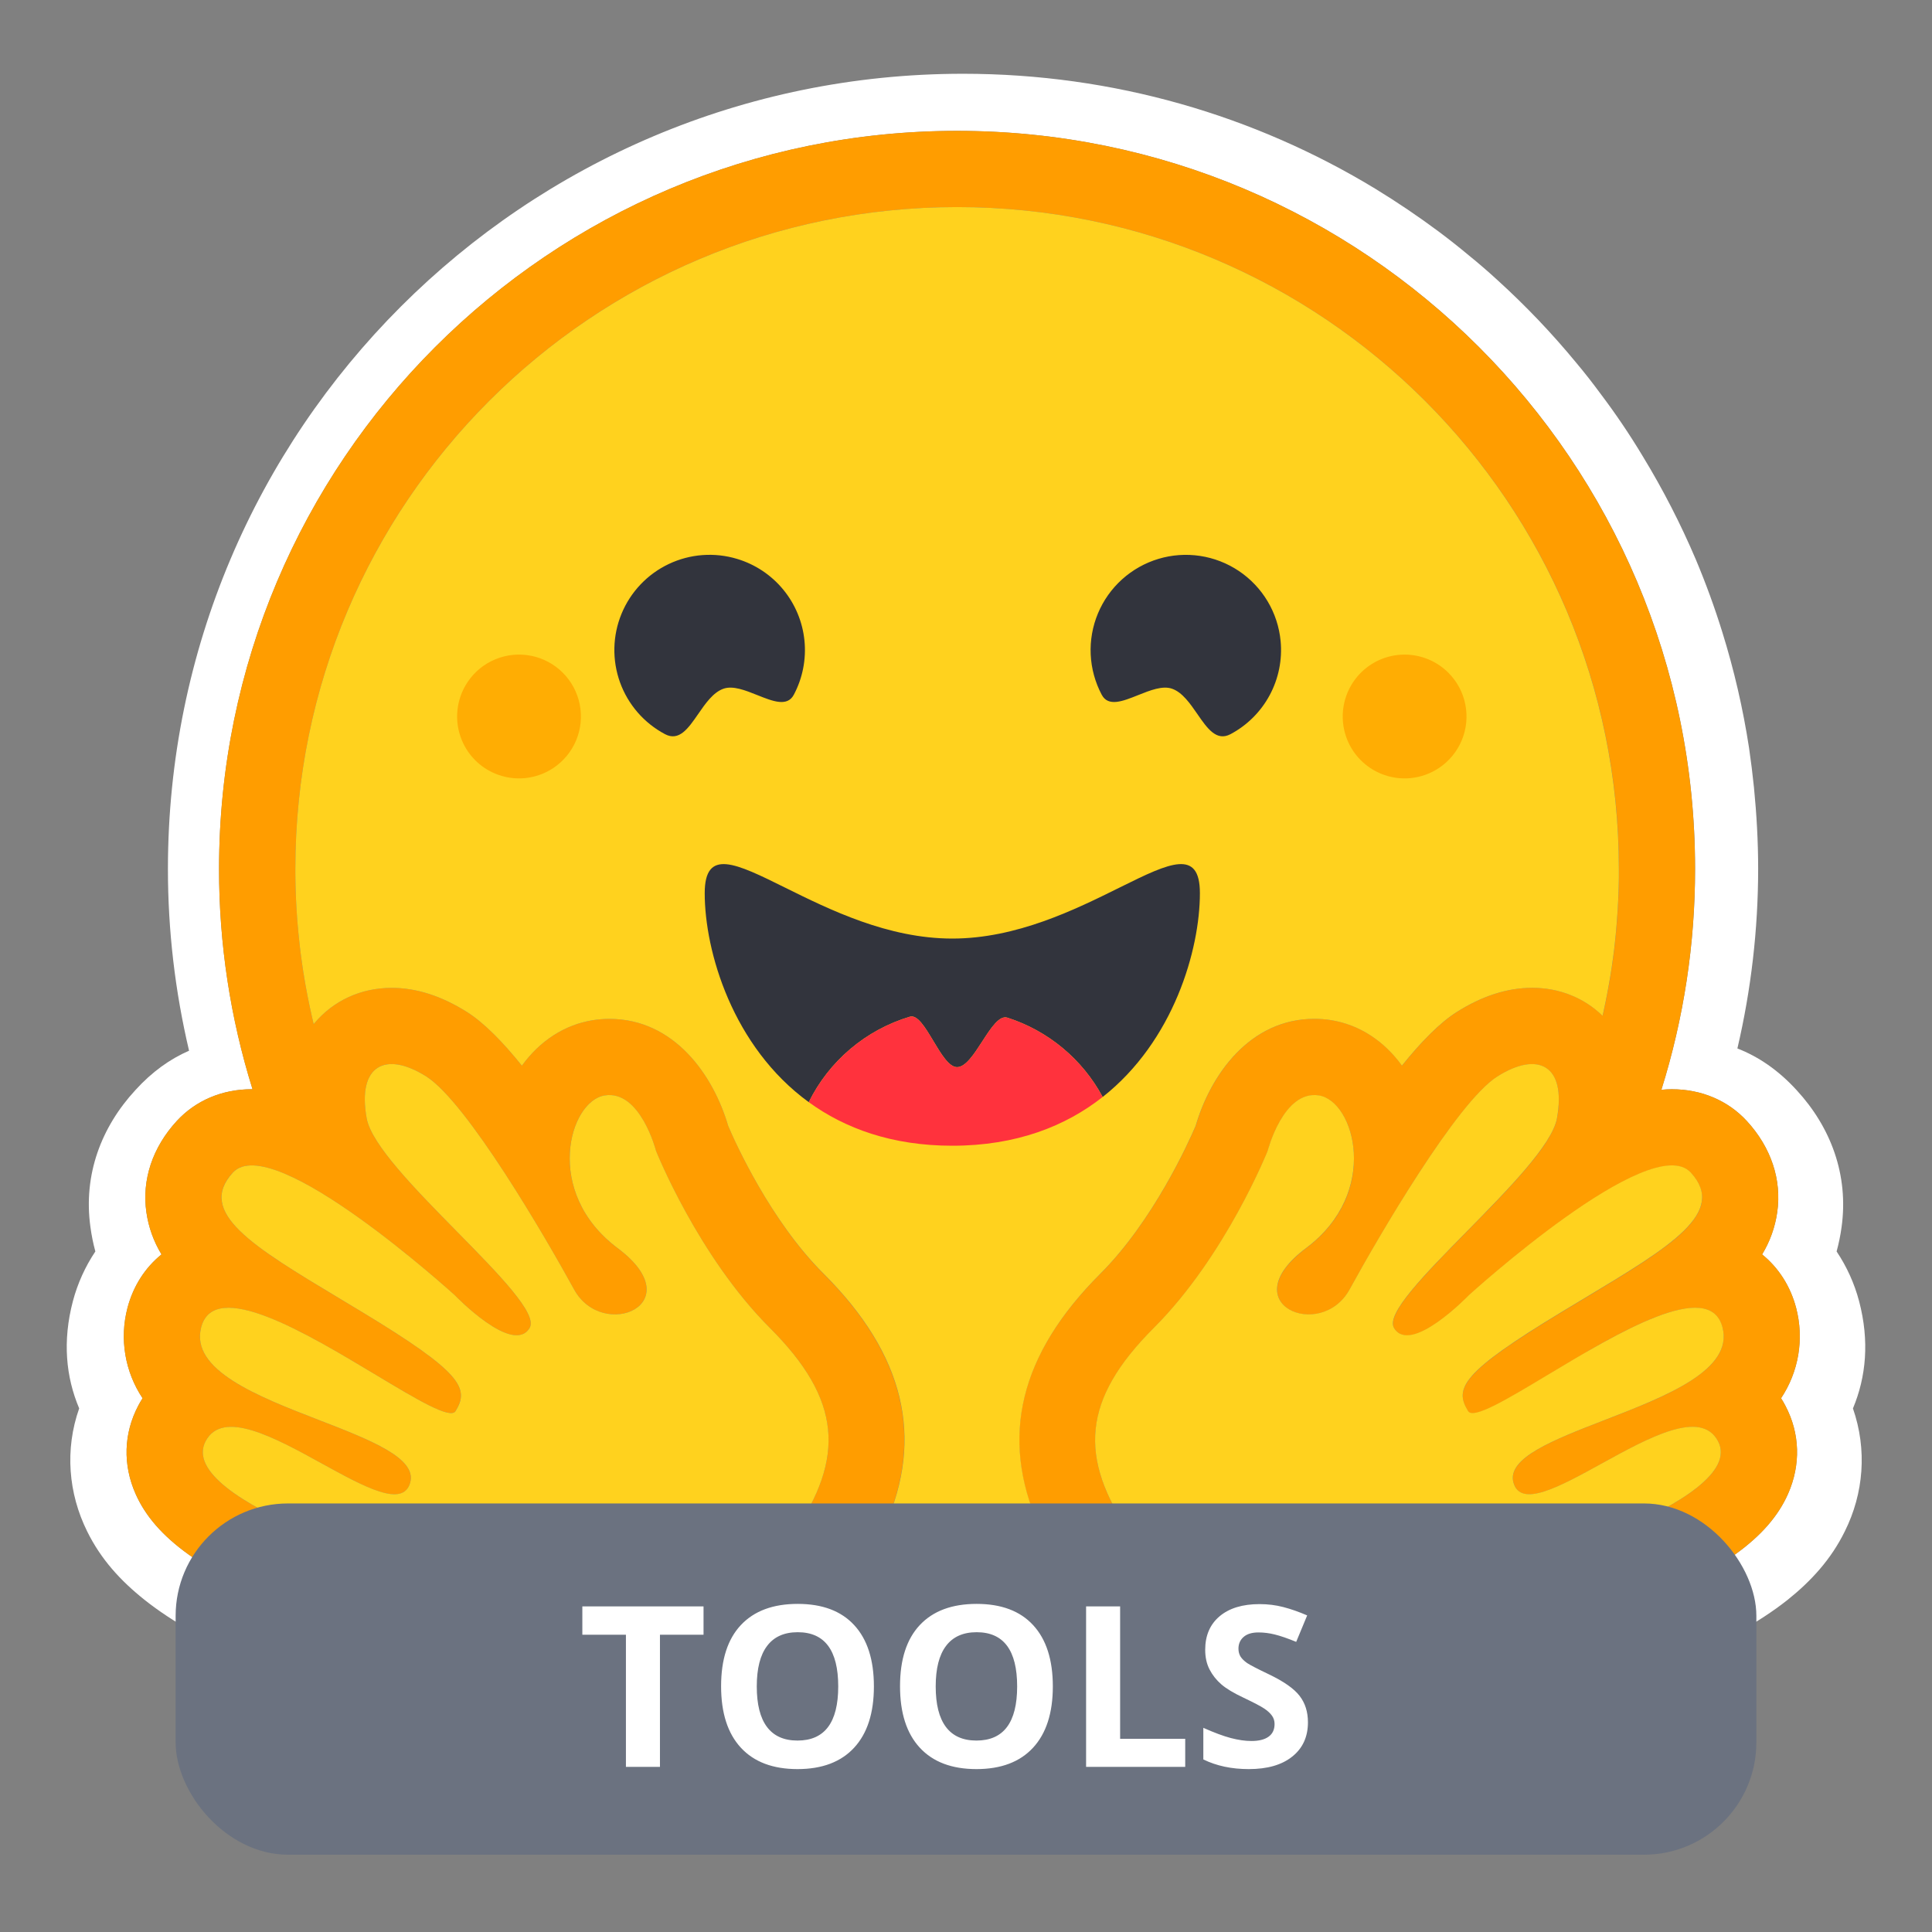<svg width="1100" height="1100" viewBox="0 0 1100 1100" fill="none" xmlns="http://www.w3.org/2000/svg">
<rect x="0" y="0" width="1100" height="1100" fill="#808080" stroke="none"/>
<path d="M1058.49 740.83C1055.82 730.752 1051.49 721.191 1045.69 712.529C1046.93 707.97 1047.88 703.336 1048.52 698.653C1052.64 668.941 1042.34 641.739 1022.93 620.693C1012.41 609.198 1001.14 601.606 989.201 596.947C997.037 563.421 1001 529.11 1001.02 494.684C1001.02 478.958 1000.13 463.555 998.638 448.381C997.862 440.804 996.922 433.246 995.818 425.709C992.403 403.469 987.331 381.513 980.649 360.03C976.269 345.913 971.202 332.018 965.465 318.395C956.868 298.22 946.83 278.689 935.429 259.955C927.952 247.49 919.808 235.437 911.032 223.848C906.731 217.996 902.252 212.283 897.588 206.715C883.776 189.93 868.766 174.167 852.677 159.551C847.332 154.638 841.838 149.892 836.195 145.322C830.641 140.689 824.963 136.207 819.171 131.878C807.512 123.2 795.465 115.059 783.065 107.48C714.546 65.865 634.195 42 548.315 42C298.266 42 95.611 244.666 95.611 494.699C95.601 529.562 99.638 564.306 107.643 598.235C96.903 602.898 86.611 610.167 77.065 620.683C57.66 641.719 47.353 668.821 51.475 698.533C52.101 703.252 53.041 707.925 54.294 712.52C48.497 721.186 44.175 730.752 41.501 740.83C35.535 763.507 37.499 783.956 45.081 801.875C36.837 825.293 38.896 850.232 49.63 871.915C57.436 887.75 68.608 900.001 82.38 910.949C98.753 923.966 119.247 935.023 143.968 945.634C173.461 958.212 209.463 970.031 225.835 974.366C268.127 985.315 308.678 992.255 349.776 992.593C408.33 993.135 458.755 979.368 494.857 944.132C512.592 946.305 530.446 947.394 548.315 947.384C567.193 947.344 586.052 946.156 604.786 943.829C640.803 979.289 691.422 993.18 750.19 992.623C791.283 992.295 831.834 985.354 874.016 974.391C890.498 970.056 926.485 958.237 955.993 945.658C980.714 935.033 1001.21 923.976 1017.69 910.979C1031.36 900.026 1042.52 887.78 1050.33 871.945C1061.17 850.257 1063.12 825.318 1054.99 801.9C1062.5 783.981 1064.46 763.487 1058.49 740.83ZM1016.53 800.359C1024.84 816.125 1025.37 833.939 1018.04 850.53C1006.93 875.674 979.312 895.482 925.679 916.747C892.328 929.972 861.79 938.429 861.522 938.504C817.411 949.944 777.516 955.756 742.981 955.756C685.794 955.756 643.239 939.975 616.251 908.811C570.614 916.587 524.017 916.851 478.295 909.597C451.273 940.244 408.962 955.756 352.257 955.756C317.717 955.756 277.827 949.944 233.711 938.504C233.442 938.429 202.915 929.972 169.553 916.747C115.926 895.482 88.302 875.688 77.19 850.53C69.861 833.939 70.393 816.125 78.701 800.359C79.467 798.892 80.292 797.465 81.172 796.083C76.193 788.605 72.853 780.158 71.372 771.293C69.892 762.433 70.303 753.359 72.581 744.668C75.882 732.124 82.698 721.693 91.956 714.2C87.496 706.871 84.57 698.717 83.355 690.225C80.69 671.76 86.82 653.324 100.607 638.289C111.347 626.59 126.526 620.151 143.331 620.151H143.779C131.108 579.535 124.683 537.229 124.726 494.684C124.726 262.639 312.844 74.507 544.924 74.507C776.999 74.507 965.117 262.62 965.117 494.684C965.152 537.344 958.683 579.759 945.93 620.469C947.959 620.27 949.947 620.171 951.901 620.166C968.707 620.166 983.891 626.605 994.62 638.304C1008.41 653.324 1014.54 671.775 1011.87 690.24C1010.66 698.732 1007.73 706.886 1003.28 714.215C1012.53 721.708 1019.36 732.139 1022.65 744.683C1024.93 753.374 1025.34 762.448 1023.86 771.313C1022.38 780.173 1019.04 788.62 1014.06 796.098C1014.94 797.465 1015.78 798.892 1016.53 800.359Z" fill="white"/>
<path d="M1014.06 796.098C1019.04 788.62 1022.38 780.173 1023.87 771.313C1025.34 762.448 1024.93 753.374 1022.65 744.683C1019.35 732.139 1012.53 721.708 1003.28 714.215C1007.74 706.886 1010.66 698.732 1011.87 690.24C1014.54 671.775 1008.41 653.339 994.62 638.304C983.891 626.605 968.706 620.166 951.901 620.166C949.947 620.166 947.959 620.27 945.93 620.469C958.668 579.759 965.127 537.349 965.082 494.694C965.082 262.645 776.964 74.517 544.909 74.517C312.849 74.517 124.711 262.625 124.711 494.694C124.669 537.239 131.093 579.545 143.764 620.161H143.316C126.511 620.161 111.332 626.595 100.597 638.294C86.81 653.314 80.674 671.77 83.344 690.23C84.561 698.722 87.487 706.881 91.946 714.21C82.688 721.698 75.867 732.129 72.566 744.673C70.29 753.369 69.879 762.443 71.362 771.308C72.845 780.168 76.186 788.62 81.167 796.098C80.282 797.48 79.466 798.907 78.696 800.374C70.392 816.14 69.856 833.954 77.19 850.545C88.307 875.688 115.92 895.497 169.553 916.762C202.899 929.987 233.442 938.444 233.711 938.519C277.822 949.959 317.717 955.771 352.252 955.771C408.962 955.771 451.273 940.259 478.295 909.612C524.017 916.866 570.614 916.597 616.251 908.826C643.239 939.99 685.794 955.771 742.981 955.771C777.516 955.771 817.411 949.959 861.517 938.519C861.79 938.444 892.318 929.987 925.679 916.762C979.312 895.497 1006.93 875.688 1018.04 850.545C1025.37 833.954 1024.84 816.14 1016.53 800.374C1015.78 798.897 1014.94 797.465 1014.06 796.098ZM458.959 861.633C456.632 865.7 454.141 869.672 451.491 873.536C444.506 883.763 435.318 891.579 424.653 897.386C404.268 908.503 378.464 912.386 352.252 912.386C310.84 912.386 268.39 902.696 244.599 896.526C243.426 896.222 98.753 855.358 117.069 820.575C120.152 814.723 125.223 812.386 131.612 812.386C157.401 812.386 204.361 850.789 224.542 850.789C229.052 850.789 232.234 848.87 233.531 844.186C242.133 813.34 102.804 800.374 114.538 755.706C116.607 747.8 122.225 744.588 130.121 744.588C164.218 744.584 240.746 804.55 256.751 804.55C257.979 804.55 258.858 804.187 259.336 803.431C259.405 803.317 259.475 803.208 259.54 803.088C267.053 790.683 262.742 781.664 211.277 750.142L206.335 747.134C149.7 712.858 109.949 692.229 132.556 667.618C135.157 664.779 138.846 663.521 143.326 663.521C148.636 663.521 155.064 665.296 162.144 668.279C192.056 680.893 233.512 715.294 250.829 730.294C253.553 732.661 256.26 735.052 258.948 737.459C258.948 737.459 280.875 760.26 294.13 760.26C297.183 760.26 299.772 759.057 301.528 756.084C310.93 740.233 214.206 666.937 208.751 636.693C205.052 616.203 211.347 605.822 222.981 605.822C228.515 605.822 235.267 608.179 242.72 612.907C265.839 627.579 310.477 704.286 326.82 734.128C332.299 744.126 341.651 748.352 350.078 748.352C366.799 748.352 379.87 731.731 351.61 710.61C309.135 678.83 324.041 626.883 344.312 623.686C345.177 623.547 346.051 623.477 346.921 623.477C365.357 623.477 373.486 655.243 373.486 655.243C373.486 655.243 397.322 715.095 438.266 756.009C475.416 793.144 480.607 823.617 458.959 861.633ZM591.357 868.643L589.234 868.897L585.614 869.309C583.71 869.508 581.801 869.697 579.887 869.871L578.022 870.04L576.317 870.184L573.9 870.378L571.23 870.572L568.566 870.746L567.974 870.786C567.278 870.826 566.582 870.871 565.876 870.905L564.986 870.955C564.16 871 563.335 871.04 562.5 871.074L559.611 871.199L556.991 871.288L555.241 871.338H554.351C553.804 871.338 553.262 871.368 552.715 871.373H551.85C551.303 871.373 550.761 871.373 550.214 871.398L547.987 871.427H544.879C542.438 871.427 540.002 871.403 537.575 871.353L535.607 871.308C535.045 871.308 534.483 871.283 533.931 871.263L531.843 871.204L529.252 871.104L526.916 871L526.314 870.975L524.092 870.861C523.47 870.826 522.859 870.796 522.242 870.751L520.805 870.667C519 870.552 517.195 870.428 515.391 870.289L513.501 870.135C512.706 870.075 511.91 870.001 511.12 869.931C510.19 869.851 509.26 869.762 508.331 869.672C506.774 869.528 505.218 869.369 503.662 869.2H503.587C526.309 818.511 514.819 771.168 468.903 725.292C438.788 695.217 418.756 650.808 414.6 641.058C406.187 612.196 383.923 580.112 346.947 580.112C343.819 580.112 340.697 580.361 337.609 580.848C321.411 583.398 307.251 592.721 297.148 606.752C286.229 593.173 275.619 582.379 266.024 576.284C251.555 567.11 237.116 562.457 223.051 562.457C205.495 562.457 189.803 569.666 178.865 582.742L178.587 583.075C178.378 582.215 178.179 581.355 177.975 580.49L177.95 580.376C175.868 571.476 174.121 562.502 172.71 553.468C172.71 553.408 172.71 553.348 172.68 553.288C172.571 552.607 172.471 551.921 172.367 551.24C172.061 549.221 171.774 547.198 171.507 545.174C171.387 544.255 171.258 543.335 171.144 542.415L170.806 539.655C170.696 538.736 170.607 537.9 170.507 537.025L170.478 536.807C170.081 533.227 169.733 529.647 169.433 526.057L169.324 524.68L169.15 522.333C169.1 521.692 169.05 521.046 169.016 520.399C169.016 520.245 168.991 520.096 168.986 519.952C168.86 518.152 168.752 516.347 168.663 514.542C168.613 513.603 168.563 512.668 168.523 511.723L168.424 509.257L168.399 508.511L168.32 506.239L168.27 504.305C168.27 503.534 168.23 502.764 168.22 501.993C168.205 501.222 168.185 500.377 168.18 499.562C168.17 498.746 168.18 497.941 168.156 497.131C168.136 496.315 168.156 495.505 168.156 494.694C168.156 286.605 336.858 117.902 544.969 117.902C753.074 117.902 921.771 286.6 921.771 494.694V499.562C921.771 500.372 921.747 501.188 921.732 501.993C921.732 502.664 921.702 503.326 921.682 504.007C921.682 504.603 921.657 505.205 921.637 505.782C921.637 506.542 921.592 507.303 921.568 508.064V508.124L921.463 510.764C921.428 511.534 921.399 512.31 921.359 513.081L921.334 513.627L921.2 516.094C920.906 521.379 920.504 526.654 920.001 531.924V531.989C919.917 532.854 919.832 533.719 919.738 534.584L919.514 536.628L919.072 540.625L918.818 542.649L918.505 545.03C918.391 545.895 918.276 546.765 918.147 547.625C918.018 548.595 917.873 549.56 917.729 550.524L917.386 552.806L916.978 555.392C916.839 556.252 916.69 557.107 916.531 557.962C916.367 558.822 916.238 559.677 916.089 560.533C915.79 562.243 915.477 563.953 915.149 565.659C914.647 568.209 914.135 570.755 913.608 573.301L913.061 575.821C912.882 576.662 912.688 577.507 912.499 578.347C901.894 568.04 887.848 562.427 872.36 562.427C858.305 562.427 843.851 567.076 829.388 576.249C819.792 582.344 809.187 593.143 798.264 606.717C788.146 592.686 773.986 583.364 757.797 580.813C754.71 580.326 751.587 580.077 748.46 580.077C711.474 580.077 689.224 612.161 680.807 641.023C676.63 650.773 656.594 695.182 626.454 725.302C580.568 771.034 568.993 818.163 591.357 868.643ZM980.366 767.171L980.217 767.614C979.839 768.613 979.401 769.587 978.909 770.532C978.536 771.228 978.133 771.904 977.696 772.561C976.865 773.799 975.956 774.982 974.966 776.096C974.737 776.354 974.519 776.613 974.26 776.866C973.902 777.249 973.539 777.627 973.166 777.995C966.474 784.627 956.272 790.445 944.737 795.78C943.429 796.371 942.102 796.963 940.764 797.559L939.432 798.151C938.542 798.544 937.652 798.932 936.717 799.315C935.827 799.702 934.902 800.09 933.978 800.468L931.203 801.612C924.715 804.282 918.067 806.827 911.584 809.338L908.81 810.417L906.07 811.491C904.245 812.202 902.446 812.913 900.676 813.624L898.035 814.688L895.44 815.747L894.167 816.284C893.317 816.637 892.487 816.99 891.656 817.343C872.579 825.532 858.852 833.86 861.735 844.191C861.815 844.485 861.904 844.763 862.004 845.036C862.262 845.802 862.615 846.523 863.058 847.204C863.316 847.607 863.615 847.99 863.948 848.338C867.339 851.863 873.509 851.306 881.29 848.507C882.384 848.104 883.473 847.686 884.552 847.249L885.228 846.971C887.008 846.215 888.892 845.37 890.816 844.455C891.299 844.226 891.786 844.007 892.273 843.754C901.789 839.1 912.573 832.835 923.273 827.133C927.554 824.821 931.894 822.628 936.289 820.545C946.422 815.777 955.949 812.396 963.605 812.396C967.2 812.396 970.372 813.132 973.017 814.822L973.46 815.115C975.12 816.284 976.512 817.785 977.552 819.525C977.755 819.859 977.954 820.212 978.148 820.575C981.932 827.759 978.765 835.197 971.352 842.491C964.237 849.496 953.169 856.362 940.59 862.717C939.656 863.189 938.721 863.661 937.771 864.124C900.333 882.51 851.304 896.357 850.623 896.531C837.557 899.917 818.872 904.361 797.821 907.688L794.709 908.175L794.197 908.25C791.84 908.608 789.478 908.941 787.112 909.249C784.71 909.572 782.284 909.865 779.843 910.139L779.395 910.189C770.545 911.208 761.66 911.884 752.756 912.207H752.626C749.405 912.322 746.188 912.381 742.966 912.381H739.252C734.34 912.317 729.437 912.093 724.54 911.715C724.426 911.715 724.301 911.715 724.187 911.685C722.432 911.551 720.682 911.387 718.932 911.193C717.117 910.999 715.307 910.78 713.502 910.537C712.314 910.378 711.131 910.199 709.947 910.005C708.744 909.811 707.541 909.612 706.343 909.403L704.707 909.095L704.583 909.07C702.857 908.742 701.142 908.379 699.432 907.981C698.437 907.757 697.448 907.539 696.468 907.27L695.877 907.121C695.389 907.002 694.917 906.872 694.435 906.743L694.171 906.673L692.64 906.226C692.083 906.072 691.526 905.903 690.969 905.739L690.776 905.684L689.329 905.242C688.782 905.073 688.235 904.894 687.693 904.715L686.36 904.272L685.381 903.929C684.436 903.596 683.497 903.253 682.567 902.895L681.682 902.547L680.951 902.258C679.539 901.692 678.137 901.1 676.75 900.478L675.83 900.031L675.676 899.961C675.348 899.807 675.024 899.653 674.696 899.519C674.055 899.211 673.419 898.892 672.787 898.569L672.593 898.475L671.678 897.992C670.053 897.142 668.462 896.237 666.9 895.278L666.045 894.751C665.618 894.487 665.19 894.214 664.772 893.935L663.659 893.199L662.46 892.374L661.744 891.862C660.989 891.325 660.248 890.768 659.522 890.197L658.364 889.307C657.901 888.934 657.444 888.556 656.991 888.173C656.608 887.86 656.236 887.532 655.863 887.203L655.833 887.178C655.43 886.825 655.037 886.472 654.644 886.11C654.257 885.757 653.869 885.399 653.491 885.036L653.446 884.991C653.049 884.613 652.661 884.23 652.278 883.837C651.895 883.45 651.502 883.062 651.129 882.664C650.756 882.271 650.374 881.868 650.006 881.456C649.638 881.048 649.3 880.675 648.952 880.273L648.837 880.138C648.499 879.75 648.166 879.358 647.838 878.955C647.127 878.105 646.436 877.235 645.77 876.345C645.098 875.45 644.442 874.535 643.801 873.605L643.189 872.69C642.374 871.497 641.578 870.294 640.808 869.071C640.231 868.191 639.669 867.306 639.122 866.406C638.769 865.844 638.431 865.277 638.093 864.72L637.954 864.492C637.631 863.945 637.312 863.408 637.004 862.866C636.825 862.572 636.656 862.279 636.497 861.976C636.333 861.668 636.144 861.354 635.97 861.041L635.687 860.549L635.513 860.231C635.179 859.634 634.851 859.032 634.533 858.426C634.384 858.157 634.24 857.889 634.086 857.63L633.643 856.77L633.196 855.92C632.077 853.683 631.018 851.415 630.024 849.118L629.671 848.278C629.442 847.716 629.228 847.159 628.999 846.608C628.89 846.339 628.781 846.076 628.686 845.807C628.154 844.43 627.657 843.038 627.199 841.636C627.035 841.133 626.876 840.641 626.727 840.144C626.369 839.015 626.046 837.877 625.758 836.728C625.405 835.391 625.091 834.044 624.828 832.686C624.773 832.413 624.718 832.139 624.674 831.876C624.415 830.548 624.206 829.211 624.042 827.868C624.002 827.605 623.973 827.341 623.943 827.078L623.858 826.272C623.749 825.218 623.664 824.159 623.615 823.1C623.615 822.832 623.59 822.563 623.58 822.305C623.555 821.778 623.545 821.251 623.54 820.724C623.262 799.479 634.011 779.054 656.996 756.079C697.94 715.175 721.776 655.318 721.776 655.318C721.776 655.318 722.417 652.807 723.749 649.192C723.933 648.69 724.127 648.173 724.346 647.631C725.122 645.607 725.997 643.619 726.966 641.679L727.16 641.307C727.985 639.656 728.89 638.045 729.865 636.479C730.094 636.116 730.312 635.758 730.566 635.395C731.297 634.316 732.067 633.262 732.878 632.243C733.32 631.691 733.803 631.144 734.285 630.612C734.479 630.403 734.668 630.194 734.872 629.995C737.243 627.544 739.953 625.546 743.021 624.482L743.408 624.352C743.667 624.268 743.926 624.188 744.189 624.114C744.492 624.034 744.796 623.965 745.109 623.9L745.253 623.87C745.899 623.741 746.556 623.656 747.217 623.611H747.272C747.615 623.611 747.963 623.577 748.316 623.577C748.758 623.577 749.171 623.577 749.603 623.621C750.051 623.661 750.493 623.711 750.941 623.781C754.63 624.367 758.14 626.565 761.163 629.956C762.312 631.248 763.346 632.64 764.251 634.112C764.847 635.067 765.409 636.076 765.941 637.14C766.155 637.583 766.359 637.99 766.558 638.428C767.075 639.552 767.542 640.695 767.95 641.863C768.919 644.598 769.65 647.412 770.133 650.276C770.55 652.787 770.799 655.322 770.878 657.863C770.918 659.22 770.918 660.598 770.878 661.985C770.61 668.438 769.287 674.807 766.965 680.838C766.757 681.39 766.523 681.947 766.299 682.504C765.842 683.628 765.34 684.731 764.798 685.81C764.395 686.631 763.972 687.456 763.515 688.276C763.217 688.823 762.903 689.37 762.59 689.917C761.79 691.28 760.925 692.632 759.995 693.979L759.433 694.785C757.235 697.847 754.789 700.721 752.114 703.376C749.479 706.016 746.655 708.457 743.667 710.685C740.674 712.902 737.865 715.359 735.269 718.028C727.797 725.869 726.056 732.79 727.737 738.036C728.005 738.861 728.358 739.661 728.786 740.417C729.288 741.282 729.885 742.078 730.561 742.804L730.824 743.077L731.093 743.345C731.361 743.604 731.645 743.858 731.948 744.106L732.246 744.345C732.967 744.902 733.733 745.399 734.534 745.836C734.767 745.961 734.976 746.085 735.24 746.204C736.105 746.627 736.995 746.99 737.909 747.283C738.163 747.368 738.417 747.442 738.675 747.522L738.998 747.606L739.446 747.726L739.829 747.82L740.246 747.91L740.659 747.994L741.052 748.059C741.34 748.109 741.638 748.158 741.937 748.193L742.22 748.238L742.737 748.288L743.055 748.322L743.577 748.357H743.886L744.433 748.387H746.153L746.645 748.357L747.212 748.322L747.903 748.258L748.549 748.183C748.699 748.183 748.848 748.143 748.997 748.114C750.986 747.825 752.935 747.298 754.799 746.542L755.59 746.209C756.032 746.015 756.48 745.812 756.887 745.593C757.762 745.155 758.613 744.658 759.428 744.116C760.567 743.37 761.64 742.535 762.645 741.615C762.883 741.402 763.117 741.173 763.346 740.954C763.46 740.845 763.57 740.74 763.679 740.621C763.898 740.397 764.121 740.178 764.34 739.935C765.931 738.185 767.308 736.256 768.442 734.182C778.172 716.487 788.37 699.056 799.024 681.907L800.486 679.566L801.963 677.224C802.699 676.036 803.445 674.867 804.185 673.704L804.931 672.54C807.407 668.662 809.923 664.809 812.483 660.986L814 658.718C817.043 654.209 820.076 649.824 823.084 645.657L824.58 643.594C827.852 639.084 831.257 634.669 834.792 630.363L836.195 628.683C836.428 628.404 836.642 628.126 836.896 627.858C837.358 627.311 837.82 626.779 838.273 626.262C838.502 625.998 838.715 625.739 838.959 625.481L840.291 623.979L840.958 623.249C841.629 622.528 842.285 621.837 842.932 621.175C843.379 620.728 843.792 620.285 844.219 619.868C846.74 617.292 849.519 614.98 852.517 612.977L853.213 612.529C853.88 612.082 854.571 611.664 855.277 611.286C867.031 604.614 876.761 604.121 882.364 609.725C885.755 613.116 887.634 618.739 887.53 626.565C887.53 626.908 887.53 627.256 887.505 627.614V627.997C887.505 628.355 887.475 628.713 887.445 629.076C887.445 629.523 887.396 629.966 887.351 630.413C887.306 630.856 887.281 631.194 887.236 631.591C887.236 631.701 887.217 631.815 887.197 631.935C887.167 632.278 887.122 632.631 887.072 632.984C887.072 633.088 887.072 633.197 887.033 633.307C886.978 633.779 886.908 634.246 886.829 634.714C886.774 635.161 886.699 635.579 886.62 636.016L886.491 636.757C886.361 637.463 886.197 638.159 885.993 638.846C885.606 640.133 885.138 641.391 884.586 642.614C883.816 644.295 882.966 645.93 882.031 647.521C881.514 648.407 880.982 649.277 880.43 650.137C879.863 651.027 879.266 651.927 878.65 652.836C877.079 655.084 875.448 657.286 873.753 659.439L872.977 660.419C870.213 663.864 867.359 667.24 864.415 670.537L863.485 671.581C862.233 672.978 860.96 674.385 859.657 675.797L858.678 676.861C858.026 677.572 857.345 678.283 856.689 678.999C856.038 679.71 855.356 680.431 854.67 681.152L852.627 683.305L850.553 685.472L848.465 687.64C847.063 689.092 845.656 690.544 844.239 691.995C824.078 712.674 802.838 733.282 795.648 746.13C795.166 746.965 794.734 747.83 794.346 748.71C793.322 751.047 792.894 753.046 793.187 754.662C793.282 755.194 793.466 755.701 793.739 756.168C794.142 756.869 794.634 757.516 795.206 758.092C795.47 758.351 795.748 758.589 796.041 758.808C797.523 759.862 799.308 760.404 801.128 760.355H801.694L802.276 760.31L802.858 760.245L803.34 760.176C803.405 760.166 803.474 760.156 803.539 760.136L803.981 760.051L804.096 760.026L804.588 759.922L804.762 759.877C804.936 759.832 805.105 759.788 805.279 759.738C805.453 759.688 805.692 759.624 805.901 759.554C806.776 759.291 807.631 758.977 808.471 758.619C808.914 758.44 809.346 758.246 809.774 758.038C809.997 757.938 810.221 757.834 810.43 757.724L811.096 757.396C812.687 756.571 814.239 755.671 815.75 754.706L816.411 754.259C816.635 754.12 816.859 753.976 817.073 753.816L817.734 753.374L818.087 753.13L819.041 752.459C819.931 751.848 820.762 751.216 821.602 750.575L821.677 750.515L823.014 749.481C824.839 748.039 826.569 746.587 828.14 745.22L829.184 744.305L829.279 744.216L829.826 743.733C831.108 742.58 832.252 741.506 833.202 740.621L833.594 740.238C833.937 739.915 834.251 739.612 834.534 739.353L835.091 738.801L835.29 738.607L835.344 738.553L835.926 737.971L836.294 737.588L836.339 737.553L836.513 737.394L836.732 737.195L836.801 737.131L836.985 736.962L837.999 736.072L838.566 735.564C838.869 735.301 839.163 735.032 839.456 734.759L840.132 734.157C840.257 734.058 840.376 733.949 840.5 733.839L841.211 733.218L842.255 732.298L842.812 731.816C844.975 729.936 847.605 727.664 850.628 725.104L851.866 724.054L853.91 722.339L856.003 720.594C858.737 718.322 861.681 715.91 864.793 713.41L866.837 711.769C868.577 710.382 870.362 708.97 872.171 707.548C872.902 706.976 873.643 706.404 874.399 705.837C876.248 704.4 878.108 702.973 879.982 701.566C884.248 698.345 888.648 695.118 893.103 691.976L895.013 690.643C896.35 689.723 897.682 688.798 899.015 687.899L900.223 687.083C902.605 685.467 905.021 683.891 907.457 682.355L908.665 681.594L909.864 680.848C911.067 680.103 912.26 679.372 913.448 678.661L914.637 677.95L917.013 676.567L919.345 675.23L919.817 674.972L921.662 673.957C922.433 673.54 923.198 673.137 923.964 672.744L925.103 672.157L926.211 671.601C926.599 671.417 926.982 671.223 927.36 671.039C929.856 669.806 932.401 668.672 934.987 667.638C935.688 667.34 936.384 667.071 937.075 666.837L939.114 666.121C939.725 665.918 940.322 665.724 940.893 665.55L941.092 665.49C941.401 665.391 941.709 665.301 942.012 665.222L942.102 665.197C942.738 665.013 943.369 664.854 943.991 664.705H944.036C945.796 664.282 947.586 663.979 949.39 663.795C950.221 663.71 951.051 663.665 951.886 663.67H952.304C952.861 663.67 953.398 663.705 953.93 663.76C954.174 663.76 954.417 663.81 954.656 663.839H954.755C954.994 663.869 955.233 663.904 955.471 663.959C955.705 664.003 955.944 664.043 956.172 664.098H956.247C956.481 664.148 956.689 664.207 956.933 664.277C958.196 664.63 959.399 665.177 960.503 665.893C961.045 666.246 961.552 666.644 962.019 667.086L962.153 667.215C962.243 667.295 962.328 667.379 962.407 667.464L962.651 667.727C964.649 669.821 966.3 672.222 967.543 674.837L967.732 675.285C968.155 676.279 968.488 677.308 968.726 678.357C969.432 681.569 969.159 684.92 967.941 687.978C967.478 689.211 966.917 690.399 966.255 691.533C964.709 694.138 962.874 696.56 960.791 698.752L960.349 699.225C959.687 699.921 959.001 700.617 958.28 701.313C957.962 701.626 957.629 701.934 957.296 702.248L956.277 703.187L955.745 703.66C954.462 704.803 953.144 705.912 951.807 706.986C950.996 707.642 950.181 708.284 949.356 708.915C946.442 711.142 943.474 713.29 940.451 715.364C938.626 716.616 936.787 717.844 934.932 719.058C930.363 722.056 925.744 724.979 921.08 727.823C911.296 733.839 900.452 740.273 888.892 747.268L885.899 749.083C882.622 751.082 879.53 752.991 876.616 754.811L875.15 755.731L872.375 757.511C870.536 758.689 868.701 759.877 866.866 761.066L865.39 762.04C864.669 762.507 863.953 762.985 863.237 763.462L862.536 763.909L860.388 765.356L859.249 766.137L857.917 767.062L856.679 767.922C854.606 769.389 852.677 770.786 850.902 772.113L850.235 772.62C849.191 773.411 848.157 774.216 847.138 775.037C845.601 776.275 844.199 777.458 842.942 778.597L842.325 779.158C841.972 779.482 841.624 779.805 841.291 780.123C841.062 780.347 840.848 780.57 840.61 780.784L840.291 781.102C839.58 781.818 838.884 782.549 838.213 783.3L837.885 783.678C837.154 784.523 836.518 785.333 835.961 786.124L835.712 786.477C835.275 787.113 834.872 787.77 834.509 788.446C834.415 788.615 834.33 788.784 834.246 788.953L834.002 789.46L833.838 789.828L833.733 790.077L833.649 790.3L833.535 790.604C833.226 791.444 833.013 792.319 832.888 793.204L832.849 793.512L832.819 793.801V795.367C832.819 795.496 832.819 795.625 832.853 795.765L832.878 796.003C832.878 796.133 832.908 796.257 832.928 796.396C832.948 796.525 832.983 796.759 833.022 796.943V796.968C833.057 797.142 833.092 797.311 833.137 797.485C833.182 797.659 833.226 797.858 833.281 798.037C833.375 798.39 833.495 798.738 833.619 799.086C833.699 799.295 833.773 799.499 833.858 799.702C833.858 799.742 833.888 799.787 833.908 799.827L834.086 800.229L834.335 800.781C834.604 801.353 834.897 801.91 835.215 802.452L835.543 803.019L835.881 803.585C835.941 803.68 836.011 803.769 836.085 803.854L836.195 803.968L836.319 804.083L836.448 804.182C836.637 804.316 836.841 804.421 837.055 804.495C837.169 804.535 837.288 804.565 837.408 804.595C840.277 805.241 846.173 802.869 854.009 798.733C854.452 798.494 854.939 798.246 855.411 797.987L857.798 796.684L858.961 796.038C859.791 795.596 860.637 795.093 861.502 794.601L863.078 793.711C873.434 787.75 885.804 780.093 898.592 772.615C899.791 771.914 900.994 771.213 902.197 770.522L904.613 768.976C907.417 767.37 910.237 765.784 913.066 764.218C916.63 762.259 920.22 760.35 923.845 758.5L926.211 757.302C927.783 756.526 929.339 755.77 930.875 755.035C933.848 753.623 936.856 752.28 939.899 751.012L941.565 750.336L941.764 750.256C950.589 746.761 958.589 744.603 965.062 744.603C966.459 744.589 967.861 744.708 969.238 744.946H969.283C969.726 745.026 970.128 745.116 970.541 745.215H970.616C971.675 745.483 972.704 745.866 973.678 746.359C975.046 747.065 976.274 748.004 977.313 749.138C977.79 749.665 978.213 750.237 978.586 750.843C979.282 751.912 979.829 753.071 980.221 754.284C980.381 754.756 980.52 755.218 980.664 755.711C981.713 759.474 981.609 763.467 980.366 767.171Z" fill="#FF9D00"/>
<path fill-rule="evenodd" clip-rule="evenodd" d="M921.712 497.131V494.689C921.712 286.594 753.074 117.901 544.964 117.901C336.859 117.901 168.156 286.604 168.156 494.689V495.505C168.146 496.047 168.141 496.589 168.156 497.131C168.18 497.941 168.189 498.751 168.181 499.562L168.206 501.352L168.221 501.993C168.221 502.291 168.231 502.585 168.241 502.883C168.256 503.355 168.265 503.833 168.265 504.305L168.32 506.239L168.4 508.511L168.425 509.257L168.524 511.609V511.723C168.564 512.643 168.614 513.558 168.659 514.473L168.663 514.542C168.713 515.477 168.763 516.417 168.823 517.356C168.872 518.221 168.922 519.087 168.986 519.952L168.997 520.106C169.04 520.847 169.09 521.592 169.145 522.333L169.16 522.532L169.324 524.68L169.34 524.819C169.37 525.237 169.399 525.655 169.439 526.057C169.736 529.642 170.083 533.227 170.478 536.802L170.503 537.025L170.806 539.656L171.145 542.415L171.393 544.289L171.507 545.169C171.772 547.198 172.059 549.221 172.367 551.24L172.388 551.374L172.68 553.284C174.1 562.377 175.858 571.416 177.951 580.381L177.976 580.49L178.135 581.161L178.587 583.075L178.866 582.742C189.804 569.666 205.495 562.457 223.051 562.457C237.122 562.457 251.556 567.11 266.024 576.284C275.62 582.379 286.23 593.173 297.148 606.752C307.251 592.721 321.411 583.394 337.61 580.848C340.698 580.361 343.82 580.117 346.947 580.112C383.918 580.112 406.187 612.196 414.6 641.058C418.756 650.808 438.788 695.217 468.998 725.258C514.918 771.134 526.409 818.471 503.682 869.16H503.761C505.308 869.334 506.864 869.493 508.43 869.638C509.36 869.727 510.285 869.817 511.219 869.896L511.547 869.926L513.601 870.1L515.49 870.249C517.29 870.388 519.095 870.518 520.905 870.632L522.341 870.717L523.48 870.786L524.186 870.826L526.409 870.94L527.015 870.965L529.347 871.07L531.942 871.169L534.026 871.229L534.374 871.239C534.816 871.258 535.259 871.273 535.701 871.273L536.178 871.288C539.112 871.358 542.04 871.393 544.974 871.388H548.086L550.309 871.363C550.855 871.338 551.397 871.338 551.949 871.338H552.814L553.565 871.318C553.859 871.308 554.152 871.298 554.45 871.298H555.34L557.085 871.254L559.711 871.164L562.599 871.035C563.434 871.005 564.26 870.96 565.085 870.92L565.975 870.866L567.298 870.796L568.073 870.751L568.66 870.712L571.33 870.537L573.995 870.344L576.416 870.15L578.117 870.006L579.986 869.836C583.108 869.558 586.221 869.23 589.333 868.857L591.456 868.603C569.088 818.128 580.667 770.994 626.394 725.302C656.539 695.182 676.571 650.773 680.747 641.018C689.165 612.161 711.419 580.077 748.4 580.077C751.528 580.077 754.655 580.326 757.743 580.813C773.926 583.359 788.086 592.686 798.204 606.717C809.127 593.144 819.733 582.34 829.333 576.244C843.797 567.076 858.245 562.422 872.301 562.422C887.793 562.422 901.834 568.04 912.439 578.347C912.633 577.507 912.822 576.667 913.006 575.821L913.548 573.306C913.742 572.386 913.936 571.466 914.12 570.546C914.448 568.92 914.776 567.294 915.089 565.654C915.417 563.953 915.731 562.243 916.029 560.533L916.183 559.608C916.278 559.061 916.367 558.514 916.471 557.962C916.64 557.107 916.78 556.252 916.919 555.387L916.974 555.059L917.327 552.806L917.675 550.524V550.504C917.928 548.819 918.167 547.133 918.391 545.448L918.445 545.03L918.758 542.654L919.012 540.625L919.46 536.628L919.634 535.022L919.678 534.584C919.773 533.719 919.862 532.854 919.942 531.989V531.919C920.006 531.233 920.076 530.542 920.136 529.851C920.489 525.933 920.787 521.995 921.026 518.042C921.07 517.396 921.105 516.745 921.145 516.093V516.064L921.274 513.622L921.304 513.076C921.384 511.425 921.453 509.774 921.508 508.124V508.064L921.533 507.417C921.558 506.876 921.578 506.329 921.578 505.782L921.588 505.563C921.607 505.051 921.627 504.524 921.627 504.002L921.642 503.554C921.657 503.032 921.672 502.515 921.672 501.993L921.682 501.551C921.697 500.889 921.712 500.223 921.712 499.562V497.131ZM451.506 873.536C481.348 829.778 479.23 796.933 438.291 756.014C397.343 715.09 373.512 655.248 373.512 655.248C373.512 655.248 364.617 620.489 344.332 623.681C324.046 626.873 309.165 678.815 351.641 710.61C394.111 742.406 343.188 763.964 326.841 734.128C310.493 704.286 265.859 627.584 242.72 612.912C219.581 598.24 203.308 606.463 208.762 636.703C211.471 651.713 236.67 677.333 260.212 701.268C284.097 725.551 306.276 748.104 301.533 756.084C292.121 771.929 258.974 737.464 258.974 737.464C258.974 737.464 155.179 643.007 132.587 667.623C111.754 690.31 143.878 709.596 193.379 739.323C197.585 741.849 201.921 744.454 206.361 747.139C262.996 781.426 267.401 790.47 259.361 803.441C256.393 808.234 237.435 796.853 214.117 782.858C174.366 758.987 121.952 727.52 114.549 755.686C108.145 780.063 146.707 794.999 181.68 808.548C210.815 819.834 237.465 830.155 233.542 844.166C229.48 858.694 207.46 846.578 183.391 833.333C156.368 818.461 126.76 802.173 117.07 820.555C98.758 855.308 243.407 896.223 244.6 896.526C291.336 908.647 410.026 934.332 451.506 873.536ZM643.746 873.536C613.905 829.778 616.023 796.933 656.966 756.014C697.91 715.09 721.741 655.248 721.741 655.248C721.741 655.248 730.636 620.489 750.921 623.681C771.206 626.873 786.087 678.815 743.617 710.61C701.142 742.406 752.065 763.964 768.412 734.128C784.765 704.286 829.368 627.584 852.508 612.912C875.647 598.24 891.93 606.463 886.471 636.703C883.766 651.713 858.563 677.333 835.021 701.273C811.136 725.556 788.956 748.104 793.695 756.084C803.106 771.929 836.279 737.444 836.279 737.444C836.279 737.444 940.068 642.992 962.671 667.608C983.498 690.29 951.374 709.581 901.869 739.308C897.538 741.909 893.213 744.514 888.892 747.124C832.257 781.411 827.852 790.455 835.886 803.421C838.86 808.219 857.818 796.834 881.131 782.838C920.887 758.972 973.301 727.5 980.704 755.671C987.113 780.048 948.545 794.984 913.573 808.533C884.437 819.819 857.788 830.141 861.706 844.151C865.763 858.675 887.778 846.558 911.843 833.313C938.865 818.442 968.478 802.144 978.163 820.54C996.48 855.313 851.806 896.188 850.638 896.486C803.902 908.647 685.212 934.332 643.746 873.536Z" fill="#FFD21E"/>
<path fill-rule="evenodd" clip-rule="evenodd" d="M667.333 392.133C673.21 394.212 677.58 400.536 681.737 406.557C687.355 414.691 692.585 422.263 700.61 417.997C710.077 412.961 717.838 405.234 722.909 395.788C727.986 386.341 730.148 375.605 729.124 364.932C728.358 356.951 725.833 349.239 721.726 342.353C717.619 335.467 712.036 329.576 705.383 325.108C698.726 320.639 691.158 317.703 683.233 316.51C675.303 315.317 667.209 315.898 659.532 318.211C651.855 320.522 644.79 324.507 638.839 329.877C632.887 335.248 628.199 341.871 625.116 349.27C622.034 356.67 620.627 364.661 620.999 372.668C621.377 380.678 623.52 388.499 627.284 395.579C631.003 402.574 639.256 399.273 647.967 395.788C654.794 393.058 661.908 390.214 667.333 392.133ZM411.9 392.133C406.023 394.212 401.653 400.541 397.496 406.557C391.878 414.696 386.643 422.263 378.623 417.997C366.717 411.693 357.588 401.177 353.011 388.509C348.436 375.838 348.742 361.917 353.872 349.46C359.001 337.003 368.585 326.902 380.756 321.127C392.927 315.351 406.813 314.316 419.706 318.221C429.973 321.312 439.091 327.377 445.913 335.65C452.734 343.922 456.946 354.031 458.025 364.698C459.098 375.366 456.985 386.112 451.954 395.579C448.23 402.574 439.976 399.273 431.266 395.793C424.434 393.058 417.329 390.214 411.9 392.133ZM627.816 624.576C668.302 592.681 683.173 540.605 683.173 508.526C683.173 483.169 666.115 491.149 638.804 504.673L637.263 505.434C612.194 517.849 578.823 534.38 542.189 534.38C505.551 534.38 472.18 517.849 447.116 505.429C418.92 491.463 401.235 482.702 401.235 508.531C401.235 541.624 417.056 595.963 460.481 627.529C466.213 615.9 474.283 605.578 484.187 597.206C494.086 588.833 505.611 582.593 518.031 578.874C522.366 577.581 526.831 585.044 531.4 592.686C535.81 600.055 540.32 607.592 544.904 607.592C549.791 607.592 554.589 600.164 559.278 592.915C564.175 585.333 568.953 577.949 573.572 579.426C596.816 586.889 616.261 603.072 627.816 624.576Z" fill="#32343D"/>
<path d="M627.806 624.571C606.72 641.187 578.693 652.329 542.194 652.329C507.903 652.329 481.084 642.495 460.481 627.524C466.213 615.895 474.283 605.568 484.187 597.201C494.086 588.828 505.611 582.588 518.031 578.869C526.543 576.328 535.567 607.587 544.904 607.587C554.898 607.587 564.528 576.532 573.572 579.421C596.811 586.889 616.251 603.072 627.806 624.571Z" fill="#FF323D"/>
<path fill-rule="evenodd" clip-rule="evenodd" d="M315.087 437.244C310.27 440.465 304.731 442.449 298.964 443.016C293.196 443.588 287.376 442.723 282.023 440.5C277.744 438.735 273.855 436.14 270.582 432.863C267.308 429.592 264.713 425.704 262.946 421.423C260.728 416.068 259.866 410.251 260.436 404.484C261.006 398.716 262.99 393.177 266.212 388.36C270.085 382.562 275.589 378.044 282.029 375.376C288.47 372.709 295.557 372.01 302.394 373.372C309.231 374.733 315.511 378.091 320.438 383.02C325.366 387.952 328.721 394.236 330.077 401.073C331.436 407.909 330.737 414.994 328.07 421.433C325.402 427.872 320.881 433.371 315.087 437.244ZM819.305 437.244C814.487 440.465 808.948 442.449 803.181 443.016C797.409 443.588 791.591 442.723 786.237 440.5C781.956 438.73 778.068 436.14 774.796 432.863C771.525 429.592 768.929 425.704 767.159 421.423C764.947 416.068 764.087 410.251 764.654 404.484C765.225 398.716 767.209 393.177 770.426 388.36C773.32 384.024 777.143 380.39 781.613 377.709C786.083 375.029 791.089 373.375 796.275 372.866C801.466 372.356 806.701 373.003 811.603 374.76C816.511 376.518 820.966 379.343 824.65 383.03C829.582 387.957 832.938 394.236 834.295 401.073C835.658 407.909 834.957 414.994 832.287 421.433C829.617 427.872 825.102 433.371 819.305 437.244Z" fill="#FFAD03"/>
<rect x="100" y="856" width="900" height="200" rx="64" fill="#6B7280"/>
<path d="M375.75 1006H356.375V930.75H331.562V914.625H400.562V930.75H375.75V1006ZM497.562 960.188C497.562 975.312 493.812 986.938 486.312 995.062C478.812 1003.19 468.062 1007.25 454.062 1007.25C440.062 1007.25 429.312 1003.19 421.812 995.062C414.312 986.938 410.562 975.271 410.562 960.062C410.562 944.854 414.312 933.25 421.812 925.25C429.354 917.208 440.146 913.188 454.188 913.188C468.229 913.188 478.958 917.229 486.375 925.312C493.833 933.396 497.562 945.021 497.562 960.188ZM430.875 960.188C430.875 970.396 432.812 978.083 436.688 983.25C440.562 988.417 446.354 991 454.062 991C469.521 991 477.25 980.729 477.25 960.188C477.25 939.604 469.562 929.312 454.188 929.312C446.479 929.312 440.667 931.917 436.75 937.125C432.833 942.292 430.875 949.979 430.875 960.188ZM599.438 960.188C599.438 975.312 595.688 986.938 588.188 995.062C580.688 1003.19 569.938 1007.25 555.938 1007.25C541.938 1007.25 531.188 1003.19 523.688 995.062C516.188 986.938 512.438 975.271 512.438 960.062C512.438 944.854 516.188 933.25 523.688 925.25C531.229 917.208 542.021 913.188 556.062 913.188C570.104 913.188 580.833 917.229 588.25 925.312C595.708 933.396 599.438 945.021 599.438 960.188ZM532.75 960.188C532.75 970.396 534.688 978.083 538.562 983.25C542.438 988.417 548.229 991 555.938 991C571.396 991 579.125 980.729 579.125 960.188C579.125 939.604 571.438 929.312 556.062 929.312C548.354 929.312 542.542 931.917 538.625 937.125C534.708 942.292 532.75 949.979 532.75 960.188ZM618.375 1006V914.625H637.75V990H674.812V1006H618.375ZM744.688 980.625C744.688 988.875 741.708 995.375 735.75 1000.12C729.833 1004.88 721.583 1007.25 711 1007.25C701.25 1007.25 692.625 1005.42 685.125 1001.75V983.75C691.292 986.5 696.5 988.438 700.75 989.562C705.042 990.688 708.958 991.25 712.5 991.25C716.75 991.25 720 990.438 722.25 988.812C724.542 987.188 725.688 984.771 725.688 981.562C725.688 979.771 725.188 978.188 724.188 976.812C723.188 975.396 721.708 974.042 719.75 972.75C717.833 971.458 713.896 969.396 707.938 966.562C702.354 963.938 698.167 961.417 695.375 959C692.583 956.583 690.354 953.771 688.688 950.562C687.021 947.354 686.188 943.604 686.188 939.312C686.188 931.229 688.917 924.875 694.375 920.25C699.875 915.625 707.458 913.312 717.125 913.312C721.875 913.312 726.396 913.875 730.688 915C735.021 916.125 739.542 917.708 744.25 919.75L738 934.812C733.125 932.812 729.083 931.417 725.875 930.625C722.708 929.833 719.583 929.438 716.5 929.438C712.833 929.438 710.021 930.292 708.062 932C706.104 933.708 705.125 935.938 705.125 938.688C705.125 940.396 705.521 941.896 706.312 943.188C707.104 944.438 708.354 945.667 710.062 946.875C711.812 948.042 715.917 950.167 722.375 953.25C730.917 957.333 736.771 961.438 739.938 965.562C743.104 969.646 744.688 974.667 744.688 980.625Z" fill="white"/>
</svg>

